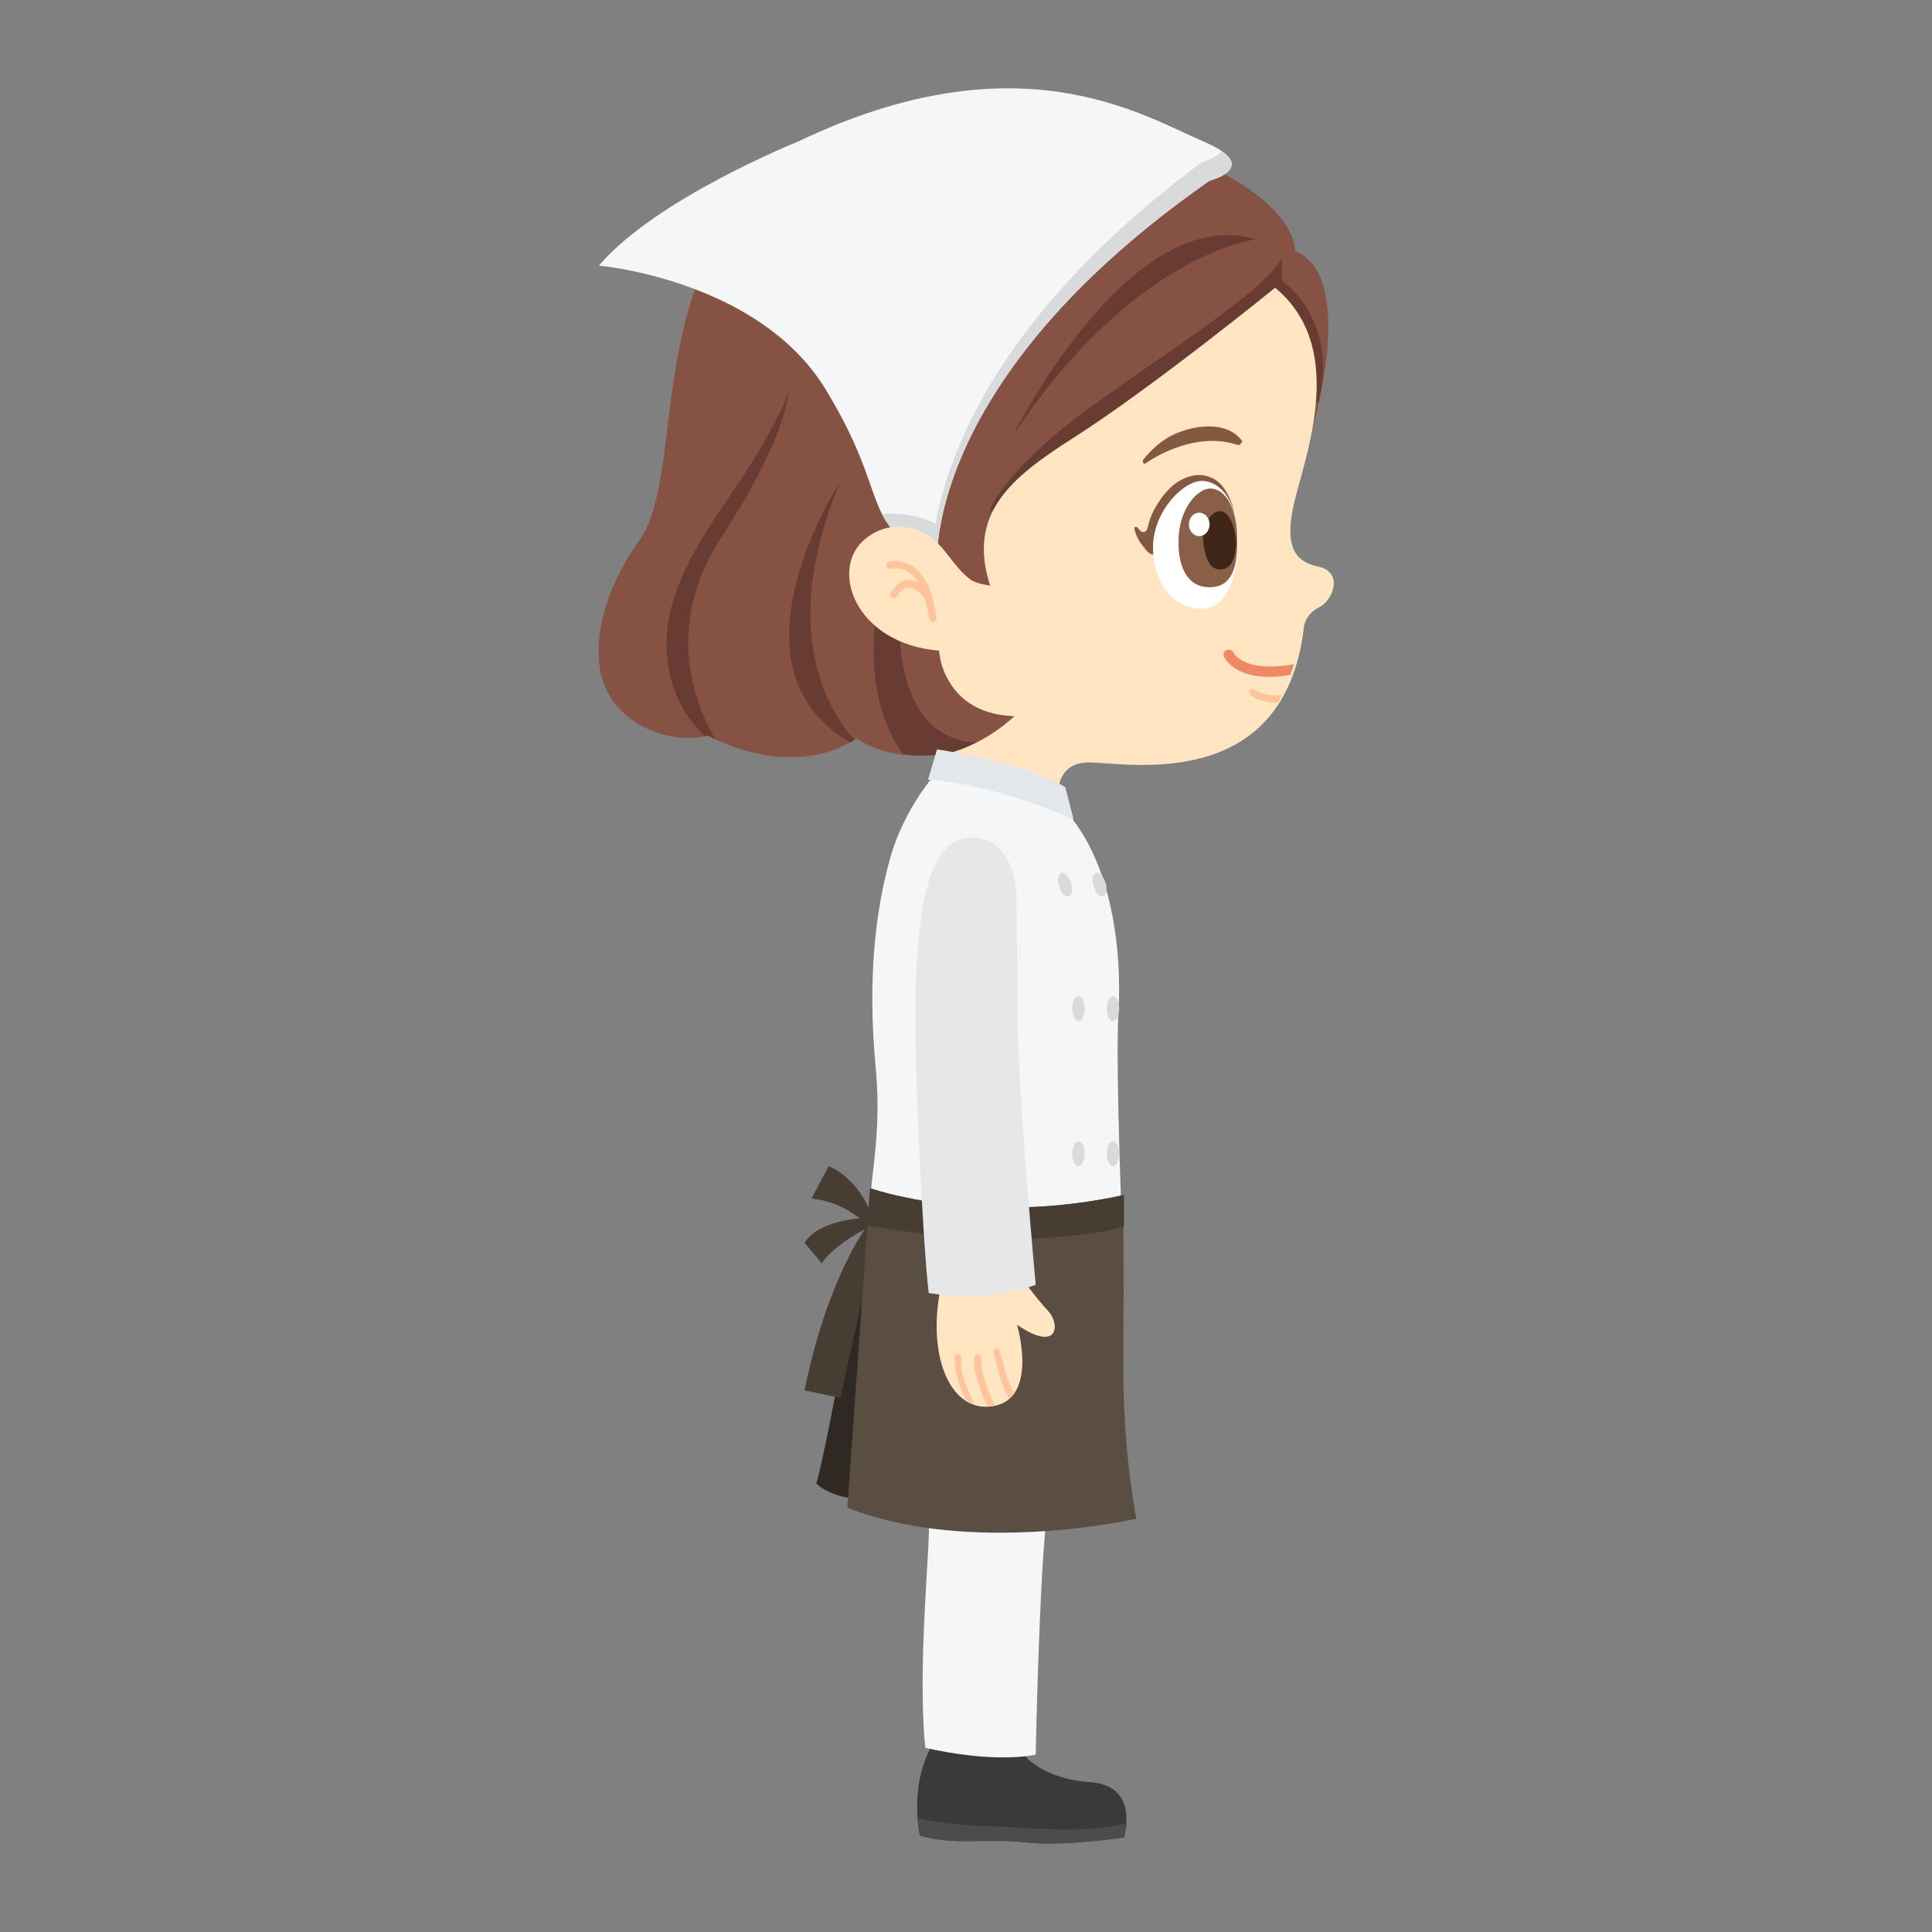 <?xml version="1.0" encoding="utf-8"?>
<!-- Generator: Adobe Illustrator 16.0.0, SVG Export Plug-In . SVG Version: 6.00 Build 0)  -->
<!DOCTYPE svg PUBLIC "-//W3C//DTD SVG 1.1//EN" "http://www.w3.org/Graphics/SVG/1.1/DTD/svg11.dtd">
<svg version="1.1" id="Layer_4" xmlns:x="http://ns.adobe.com/Extensibility/1.0/" xmlns:i="http://ns.adobe.com/AdobeIllustrator/10.0/" xmlns:graph="http://ns.adobe.com/Graphs/1.0/"
	 xmlns="http://www.w3.org/2000/svg" xmlns:xlink="http://www.w3.org/1999/xlink" xmlns:a="http://ns.adobe.com/AdobeSVGViewerExtensions/3.0/"
	 x="0px" y="0px" width="280px" height="280px" viewBox="0 0 280 280" style="enable-background:new 0 0 280 280;"
	 xml:space="preserve">
<rect x="0" y="0" width="280" height="280" fill="#808080" stroke="none"/>
<g>
	<g>
		<path style="fill:#3A3A3A;" d="M148.5,254.4c0,0,2.5,3.4,9.6,3.9s4.8,8,4.8,8s-9,1.3-14.4,0.7s-10.5,0.5-15.2-1c0,0-1.8-8,2.4-14
			C135.7,252,146.2,252.5,148.5,254.4z"/>
		<path style="fill:#4C4C4C;" d="M143.8,264.7c-4.9-0.1-9.1-0.8-10.8-1.2c0.1,1.5,0.3,2.5,0.3,2.5c4.7,1.5,9.8,0.3,15.2,1
			s14.4-0.7,14.4-0.7s0.3-0.9,0.4-2C155.2,265.9,149.9,264.8,143.8,264.7z"/>
	</g>
	<path style="fill:#F5F6F7;" d="M128.1,180.1c0,0-2.6,5.4,2.2,18.4s4,19,4.3,22s-1.7,21-0.5,32.8c0,0,9.2,2.3,16,1
		c0,0,0.5-24.8,1.5-33.5s3.5-35.2,6.6-39.8L128.1,180.1z"/>
</g>
<g>
	<path style="fill:#855243;" d="M190.3,61.8c0,0,6.4-21.9-2.6-25.4c0,0,0.9-10.2-28.2-17.9s-39.5,3.7-42.5,9c0,0-12.3,2.3-16.7,15.7
		s-3,28.7-7.7,35.2s-7.3,15-5,20.9s9.7,8.7,15,7.3c0,0,11.8,6.8,21.6,0.4c0,0,8.8,7.4,27.4-3c0,0-10.2-26.8-1.1-33.1
		S191.8,33.1,190.3,61.8z"/>
	<path style="fill:#683C32;" d="M182,34.7c0,0-17.6,1.9-35.1,28.3C146.8,63,163.8,29.1,182,34.7z"/>
	<path style="fill:#683C32;" d="M185.8,40.7v-3.3c-2.4,4.3-12.4,10.8-25.4,19.9c-15.3,10.7-17,16.8-17,16.8l5.5-1.8
		c0.4-0.6,0.9-1.1,1.5-1.5c8.7-6,38.6-35.1,39.8-12.3l0.9-0.3c0,0,0,0,0,0c0.1-0.4,0.2-0.9,0.3-1.4
		C193.4,45.7,185.8,40.7,185.8,40.7z"/>
	<path style="fill:#683C32;" d="M121.8,69.8c0,0-17.6,26.7,1.4,37.8c0.2-0.1,0.4-0.2,0.6-0.4C120.3,103.3,112.6,91.5,121.8,69.8z"/>
	<path style="fill:#683C32;" d="M143.5,107.6L143.5,107.6c-19.9,1.5-11.4-33.5-11.4-33.5v-3.3c-9.1,21.8-5,33.3-1.2,38.5
		C134,109.7,138.2,109.5,143.5,107.6z"/>
	<path style="fill:#683C32;" d="M112,61.7c-5.8,12-19.7,23.7-14.1,38.7c0.8,2.2,2.4,4.5,4.3,6.3c0.1,0,0.3-0.1,0.4-0.1
		c0,0,0.4,0.2,1.1,0.6c-2.4-4-7.9-15.8,0.7-29.1c10.7-16.5,9.9-22.2,9.9-22.2C114.6,57.3,112.6,60.4,112,61.7z"/>
</g>
<g>
	<path style="fill:#F5F6F7;" d="M135.8,81.7c0,0-2.1-26.5,39.5-55.5c0,0,7.8-2-0.9-5.7s-26.7-15.3-58.7,0c0,0-20.7,8.3-28.9,18
		c0,0,23.2,2,32.9,18S124.1,75.1,135.8,81.7z"/>
	<path style="fill:#D9DADB;" d="M177,21.9c-0.8,1.1-2.8,1.6-2.8,1.6c-29.8,22.1-36.9,42.7-38.6,52.4c-2.8-1.4-5.6-1.6-7.8-1.4
		c1.3,2.5,3.3,4.5,8,7.2c0,0,0,0,0-0.1c0,0,0,0,0,0c0-0.4-0.1-2.3,0.5-5.4c1.6-9.2,8.8-29,39.1-50.1C175.3,26.2,181.1,24.7,177,21.9
		z"/>
</g>
<g>
	<path style="fill:#FFE5C2;" d="M191,82.1c-3.8-0.8-4.5-3.5-3.7-8c1.2-6.6,8.6-23.2-2.5-32.4c0,0-17.7,14.4-29.3,21.8
		c-9.3,5.9-15.3,11.1-12,21.4c0-0.1-2.1-0.2-3.1-1.1c-2.4-1.9-3.5-4.8-6.1-6.3c-2.9-1.7-6.2-1.6-8.9,0.6
		c-5.3,4.3-1.5,15.2,10.7,16.2c0,0,0.1,1.6,0.8,3.2c1.5,3.4,4.5,6.1,10.1,6.3c0,0-3.9,3.9-9.6,5.4c-0.2,0.5-0.4,1-0.6,1.5l16.5,5
		c0,0-0.5-5,4.2-5.2s28.7,5.2,31.5-19.8c0,0,0.2-1.7,2.2-2.7S194.8,82.9,191,82.1z"/>
	<path style="fill:#FFC49C;" d="M131.4,84.1C131.4,84.1,131.5,84.1,131.4,84.1c0.6-0.1,1.1,0.1,1.6,0.3c-0.4-0.7-0.9-1.2-1.4-1.5
		c-1.3-0.8-2.4-0.5-2.5-0.5c-0.3,0.1-0.6-0.1-0.6-0.4c-0.1-0.3,0.1-0.6,0.4-0.6c0.1,0,1.6-0.4,3.3,0.6c1.2,0.8,2.2,2.2,2.8,4.2
		c0,0,0,0,0,0.1c0.3,1,0.6,2,0.7,3.3c0,0.3-0.2,0.5-0.4,0.6c-0.3,0-0.5-0.2-0.6-0.4c-0.2-1.1-0.4-2.2-0.7-3.1
		c-0.9-1.1-1.7-1.6-2.5-1.5c0,0,0,0,0,0c-0.9,0.1-1.5,1.2-1.5,1.2c-0.1,0.3-0.4,0.4-0.7,0.2c-0.3-0.1-0.4-0.4-0.2-0.7
		C129.2,85.8,129.9,84.3,131.4,84.1z"/>
</g>
<g>
	<path style="fill:#845941;" d="M180,63.9c-0.3-0.4-1.5-2.1-4.8-2.1c-1.2,0-2.5,0.2-3.9,0.7c-3.3,1-5.5,4-5.6,4.1
		c-0.1,0.1-0.1,0.3,0,0.5c0.1,0.1,0.2,0.1,0.2,0.1c0.1,0,0.1,0,0.2-0.1c0,0,4.4-3.2,9.6-3.2c1.3,0,2.5,0.2,3.7,0.6c0,0,0.1,0,0.1,0
		c0.2,0,0.4-0.2,0.4-0.4C180.1,64.1,180.1,64,180,63.9z"/>
	<g>
		<path style="fill:#845941;" d="M164.5,76.4c0.1-0.1,0.2,0,0.3,0c0.4,0.5,0.6,0.7,0.9,0.7c0.8,0,0.5-1.1,1.4-2.9
			c0.6-1.2,1.4-2.4,2.4-3.4c1.3-1.3,3.7-2.6,6-1.6c1.7,0.7,2.5,2.4,3.1,4c0.1,0.4,0.2,0.7,0.3,1.1c0,0.1,0,0.2-0.1,0.2
			c-0.3,0.3-7,5.4-10.3,5.5c-0.5,0-1.1,0.5-1.7,0.3c-0.5-0.2-1.1-1.1-1.5-1.6c-0.4-0.6-0.8-1.4-0.9-2.2
			C164.4,76.5,164.4,76.4,164.5,76.4z"/>
		<path style="fill-rule:evenodd;clip-rule:evenodd;fill:#FFFFFF;" d="M167.1,79.3c0,4.9,2.6,8.4,6.4,8.9c3.8,0.5,5.7-3.7,5.9-8.8
			c0.3-5.1-1.6-9.4-5-9.7C171.6,69.5,167.1,74.1,167.1,79.3z"/>
		<path style="fill-rule:evenodd;clip-rule:evenodd;fill:#895F47;" d="M170.8,78.7c0,3.3,1.2,6.6,4.8,6.4c3.1-0.2,3.8-3.2,3.7-7.2
			c0-4-1.6-7.1-3.9-7.1C173.5,70.8,170.7,73.9,170.8,78.7z"/>
		<path style="fill-rule:evenodd;clip-rule:evenodd;fill:#3F2618;" d="M174.4,78.7c0.3,2.3,1,4.1,2.8,3.8c1.4-0.2,2.1-2.2,1.9-4.5
			c-0.3-2.3-1.2-4.1-2.5-3.9C175.3,74.3,174.1,76.4,174.4,78.7z"/>
		<ellipse style="fill-rule:evenodd;clip-rule:evenodd;fill:#FFFFFF;" cx="173.8" cy="76" rx="1.5" ry="1.7"/>
	</g>
	<path style="fill:#EF8965;" d="M187.3,96.3c-7,1.2-8.5-1.6-8.5-1.7c-0.2-0.4-0.6-0.5-1-0.4c-0.4,0.2-0.6,0.6-0.4,1
		c0.1,0.1,1.3,2.9,6.6,2.9c0.9,0,1.9-0.1,3-0.3c0.2-0.5,0.4-1,0.5-1.5C187.5,96.3,187.4,96.3,187.3,96.3z"/>
	<path style="fill:#FFC49C;" d="M185.5,100.7c-2.4,0.3-3.5-0.7-3.6-0.7c-0.2-0.2-0.5-0.2-0.7,0c-0.2,0.2-0.2,0.5,0,0.7
		c0.1,0,1.2,1.1,3.4,1.1c0.2,0,0.4,0,0.6,0c0.2-0.3,0.4-0.6,0.5-1C185.7,100.7,185.6,100.7,185.5,100.7z"/>
</g>
<g>
	<path style="fill:#F5F6F7;" d="M135.8,111.9c0,0-4.7,5-6.8,12.5s-3.3,17.3-2.1,30.2c1.2,12.8-2,18.3-0.3,25.5
		c0,0,11.9,6.7,36.2,2.5c0,0-1.2-27.7-0.7-36c0.5-8.3-0.7-24.6-10.7-31.8L135.8,111.9z"/>
	<path style="fill:#E4E7EA;" d="M134.5,113l1.3-4.4c0,0,13.3,2,18.6,5.5l1.2,4.7C155.5,118.8,144.9,113.7,134.5,113z"/>
	<g>
		
			<ellipse transform="matrix(0.957 -0.29 0.29 0.957 -30.332 51.84)" style="fill:#D9DADB;" cx="159.4" cy="128.1" rx="0.9" ry="1.8"/>
		<ellipse style="fill:#D9DADB;" cx="161.3" cy="146.2" rx="0.9" ry="1.8"/>
		<ellipse style="fill:#D9DADB;" cx="161.3" cy="167.2" rx="0.9" ry="1.8"/>
	</g>
</g>
<g>
	<path style="fill:#302923;" d="M125.9,175.5c0,0-5.9,34-7.6,39.5c0,0,1.8,2,6.5,2.3C124.8,217.3,126.6,186.4,125.9,175.5z"/>
	<g>
		<path style="fill:#473D33;" d="M126.1,175.5c0,0-1.8-4.7-6-6.5l-2.5,4.7c0,0,4.7,0.3,8.1,3.9L126.1,175.5z"/>
		<path style="fill:#473D33;" d="M125.9,176.5c0,0-7,0-9.3,3.6l2.5,3c0,0,1.2-2.4,7.1-5.4L125.9,176.5z"/>
		<path style="fill:#473D33;" d="M125.7,177.6c0,0-5.8,7.6-9.1,23.9l5.2,1.1l5.5-25.1H125.7z"/>
	</g>
	<path style="fill:#5A4E42;" d="M126.1,172.2c0,0,15.6,5.6,36.7,1c0,0,0.1,11.3,0,24.3s1.9,22.6,1.9,22.6s-24,5.5-41.9-1.6
		L126.1,172.2z"/>
	<path style="fill:#473D33;" d="M126.1,172.2l-0.4,5.4c6.6,1.2,23.3,3.6,37.2,0.2c0-2.9,0-4.6,0-4.6
		C141.7,177.8,126.1,172.2,126.1,172.2z"/>
</g>
<g>
	<g>
		<path style="fill:#FFE5C2;" d="M147.2,184.1c0,0,3,4.1,4.7,5.9c1.7,1.7,1.7,6.2-4.5,2c0,0,3.2,10.7-3.5,11.8
			c-6.7,1.1-10.1-8.7-7-19.5L147.2,184.1z"/>
		<g>
			<path style="fill:#FFC49C;" d="M139.3,196.7c0-0.3-0.2-0.5-0.4-0.5c-0.3,0-0.5,0.2-0.5,0.4c-0.2,2.1,0.7,4.3,1.5,6.2
				c0.4,0.3,0.8,0.5,1.3,0.7c-0.1-0.2-0.2-0.4-0.3-0.6C140,200.9,139.1,198.8,139.3,196.7z"/>
			<path style="fill:#FFC49C;" d="M142.2,196.8c0-0.3-0.2-0.5-0.5-0.5c-0.3,0-0.5,0.2-0.5,0.5c-0.1,2.3,0.9,4.9,1.9,7
				c0.2,0,0.5,0,0.7-0.1c0.1,0,0.2,0,0.3-0.1C143.2,201.6,142.1,199,142.2,196.8z"/>
			<path style="fill:#FFC49C;" d="M144,196c0.1,0.3,0.2,0.7,0.3,1.1c0.4,1.8,1,4.2,2,5.6c0.2-0.2,0.5-0.5,0.7-0.7
				c-0.8-1.2-1.4-3.5-1.8-5.1c-0.1-0.4-0.2-0.8-0.3-1.1c-0.1-0.3-0.3-0.4-0.6-0.3C144.1,195.5,143.9,195.7,144,196z"/>
		</g>
	</g>
	<path style="fill:#E6E7E8;" d="M147.3,129.4c0,0-0.3-8.3-6.8-8s-7.4,12.3-7.8,21.5c-0.4,9.2,1.1,38.2,1.9,44.5
		c0,0,8.5,1.5,15.5-1.2c0,0-2.6-28.2-2.6-38.2C147.4,138,147.3,129.4,147.3,129.4z"/>
</g>
<g>
	
		<ellipse transform="matrix(0.957 -0.29 0.29 0.957 -30.548 50.388)" style="fill:#D9DADB;" cx="154.4" cy="128.1" rx="0.9" ry="1.8"/>
	<ellipse style="fill:#D9DADB;" cx="156.3" cy="146.2" rx="0.9" ry="1.8"/>
	<ellipse style="fill:#D9DADB;" cx="156.3" cy="167.2" rx="0.9" ry="1.8"/>
</g>
</svg>
